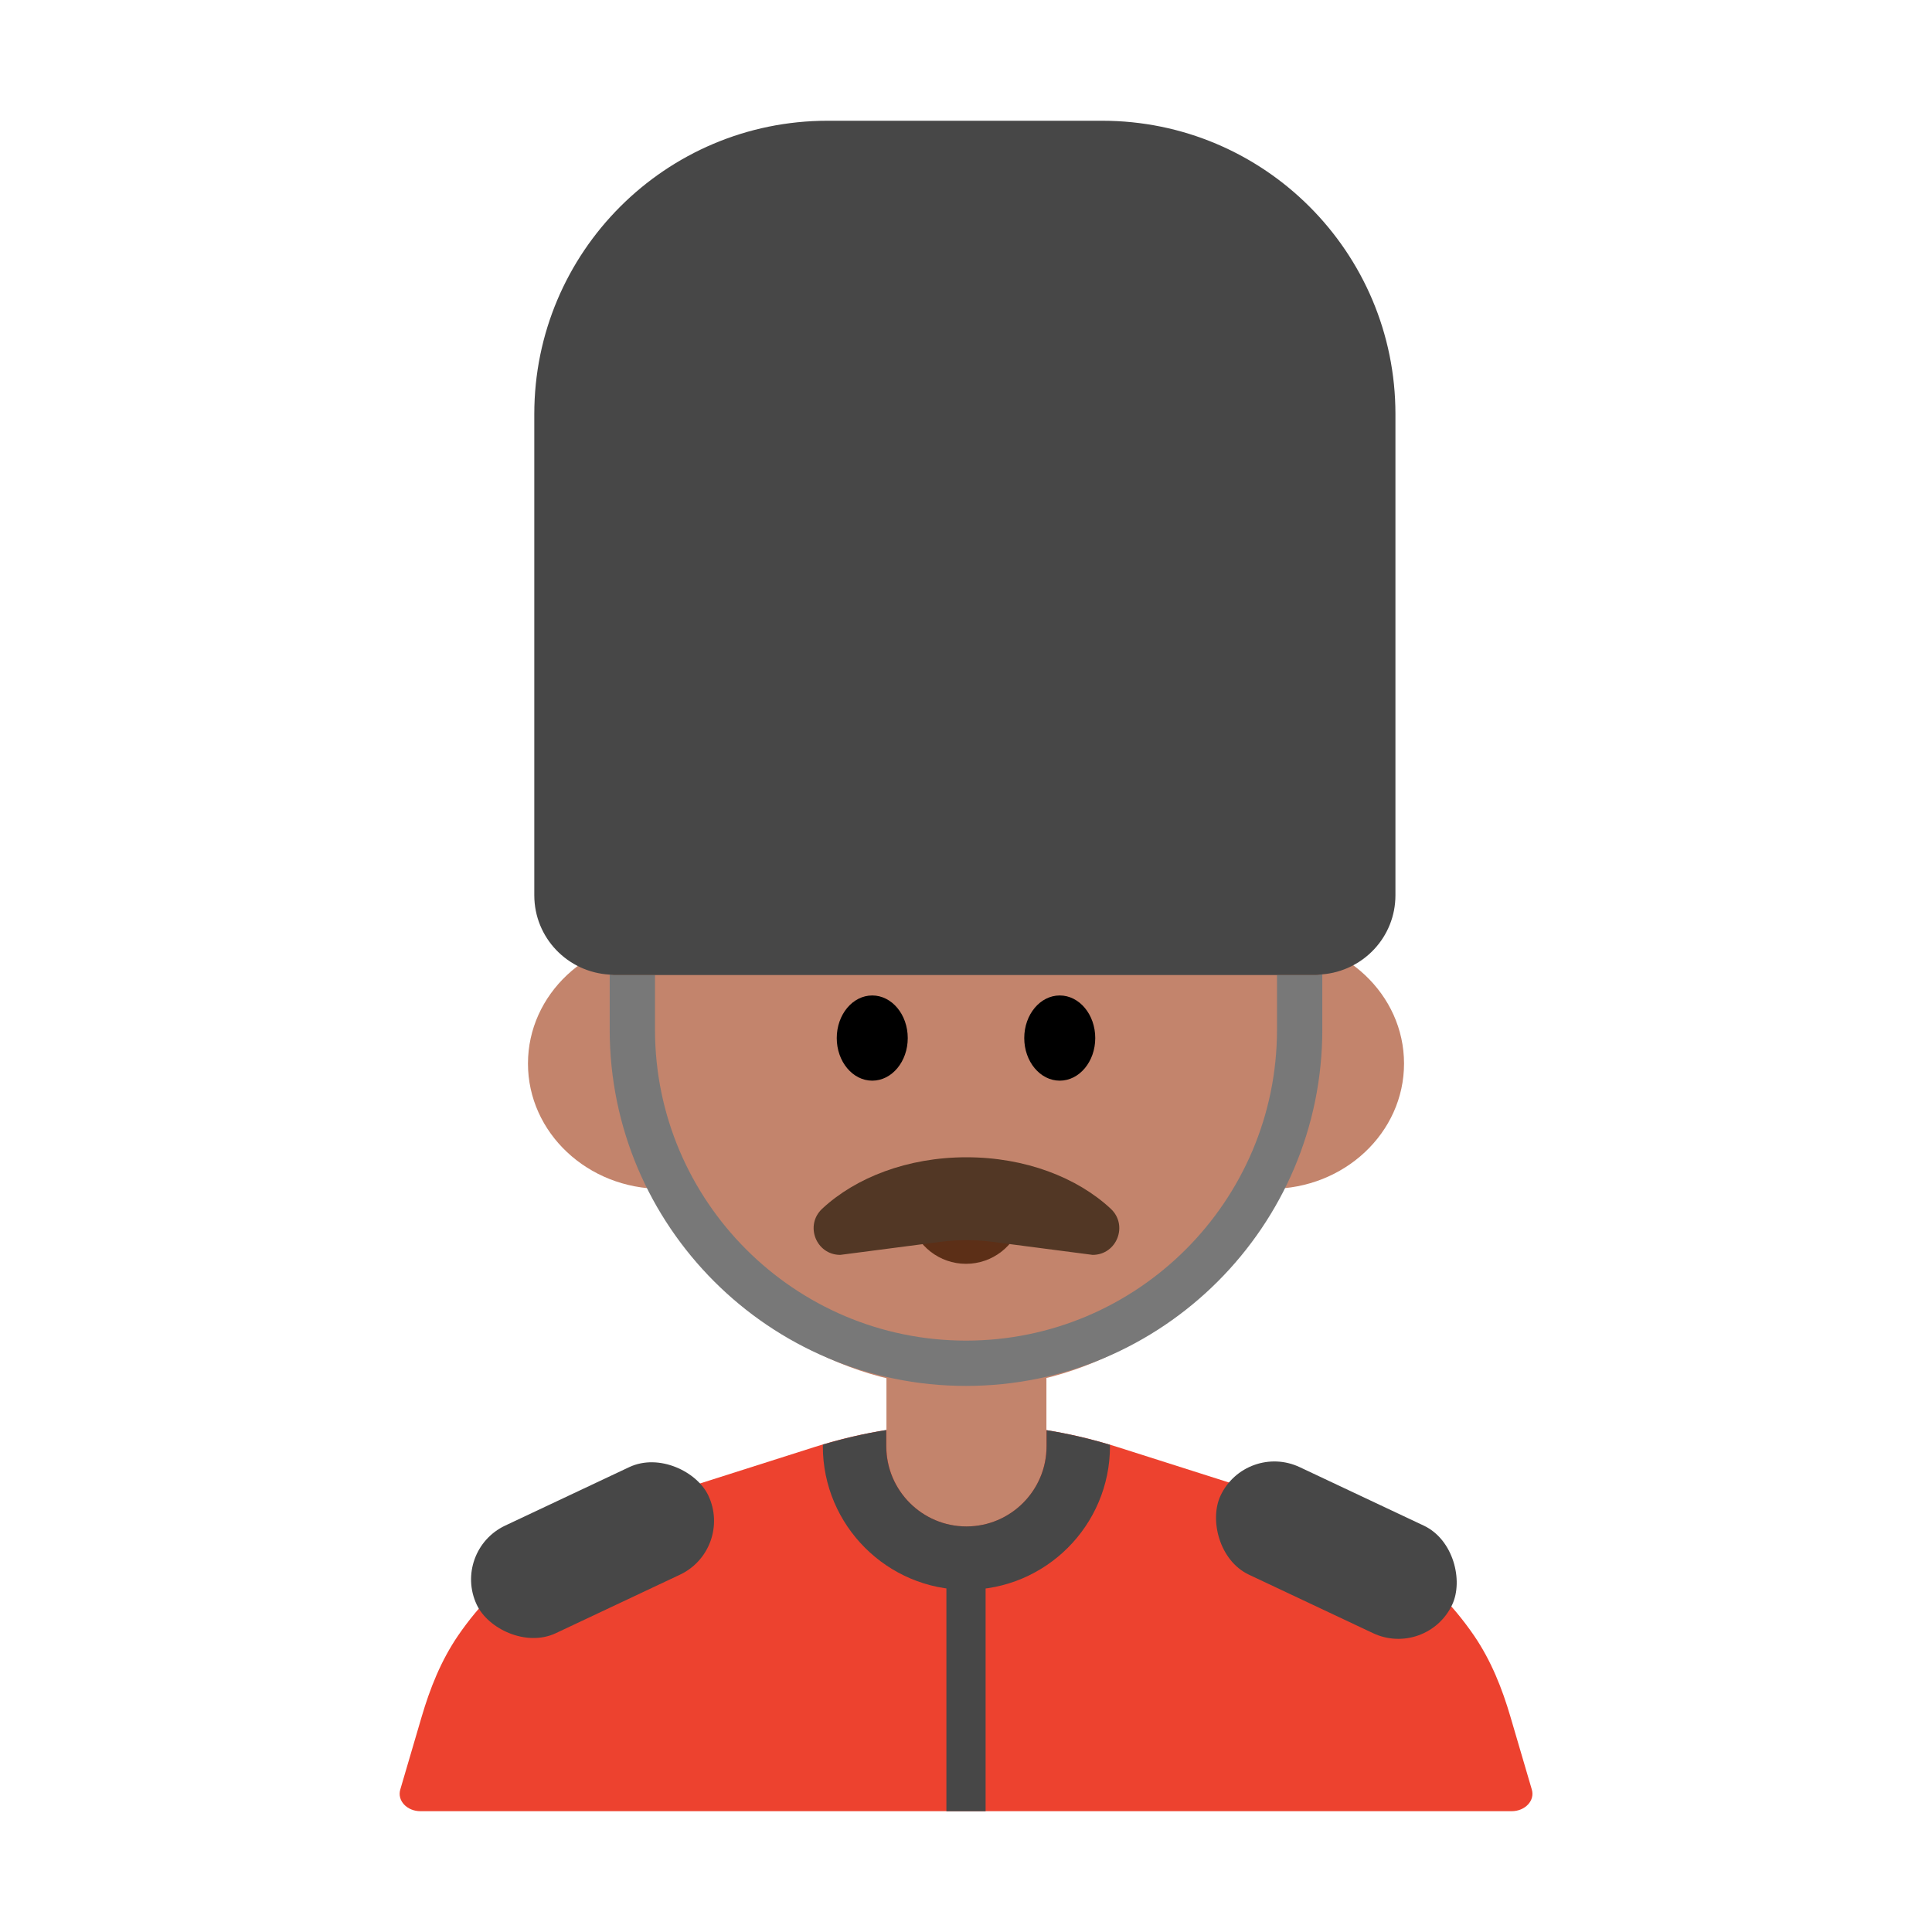 <?xml version="1.0" encoding="UTF-8"?><svg id="Layer_1" xmlns="http://www.w3.org/2000/svg" viewBox="0 0 40 40"><g><g><path d="M26.596,31.06l-3.46-1.101c-2.02-.643-4.252-.643-6.272,0l-3.46,1.101c-1.666,.53-3.044,1.525-3.918,2.8-.358,.523-.585,1.102-.757,1.687l-.442,1.505c-.067,.228,.139,.447,.419,.447H31.296c.28,0,.486-.22,.419-.447l-.442-1.505c-.172-.586-.399-1.164-.757-1.687-.874-1.275-2.253-2.27-3.918-2.8Z" style="fill:#ed422f;"/><circle cx="20" cy="21.826" r="6.908" style="fill:#c3846c;"/><g><ellipse cx="13.696" cy="22.02" rx="2.765" ry="2.594" style="fill:#c3846c;"/><ellipse cx="26.304" cy="22.02" rx="2.765" ry="2.594" style="fill:#c3846c;"/></g><g><ellipse cx="18.059" cy="21.492" rx=".735" ry=".882"/><ellipse cx="21.941" cy="21.492" rx=".735" ry=".882"/></g><path d="M20.914,24.97c.165,0,.283,.159,.239,.318-.139,.506-.603,.878-1.153,.878s-1.014-.372-1.153-.878c-.044-.159,.074-.318,.239-.318h1.829Z" style="fill:#5c2f17;"/><path d="M18.352,26.804h3.313v3.144c0,.914-.742,1.656-1.656,1.656h0c-.914,0-1.656-.742-1.656-1.656v-3.144h0Z" style="fill:#c3846c;"/><path d="M20.009,32.915c1.639,0,2.972-1.333,2.972-2.973v-.029c-.43-.129-.868-.232-1.313-.303v.333c0,.915-.744,1.66-1.659,1.66s-1.66-.745-1.66-1.66v-.336c-.444,.071-.882,.174-1.313,.302v.034c0,1.639,1.334,2.973,2.973,2.973Z" style="fill:#474747;"/><g><path d="M20,27.755c3.55,0,6.439-2.889,6.439-6.439v-1.13H13.561v1.13c0,3.55,2.889,6.439,6.439,6.439Z" style="fill:none;"/><path d="M26.439,20.187v1.13c0,3.55-2.889,6.439-6.439,6.439s-6.439-2.889-6.439-6.439v-1.13h-.846c-.032,0-.061-.008-.092-.009v1.139c0,4.068,3.31,7.377,7.377,7.377s7.377-3.31,7.377-7.377v-1.143c-.046,.004-.089,.014-.136,.014h-.802Z" style="fill:#787878;"/><path d="M22.82,2.5h-5.685c-3.354,0-6.073,2.719-6.073,6.073v9.963c0,.88,.691,1.593,1.559,1.642,.031,.002,.061,.009,.092,.009h14.527c.047,0,.09-.01,.136-.014,.847-.07,1.515-.772,1.515-1.638V8.573c0-3.354-2.719-6.073-6.073-6.073Z" style="fill:#474747;"/></g><rect x="25.018" y="30.863" width="5.301" height="2.462" rx="1.231" ry="1.231" transform="translate(16.32 -8.732) rotate(25.231)" style="fill:#474747;"/><rect x="9.617" y="30.863" width="5.301" height="2.462" rx="1.231" ry="1.231" transform="translate(37.046 55.897) rotate(154.769)" style="fill:#474747;"/><rect x="19.594" y="32.695" width=".812" height="4.805" style="fill:#474747;"/></g><path d="M20.009,23.96c-1.213,0-2.291,.417-2.987,1.066-.366,.341-.126,.955,.375,.955l2.082-.271c.352-.046,.709-.046,1.061,0l2.082,.271c.501,0,.741-.614,.375-.955-.696-.649-1.774-1.066-2.987-1.066Z" style="fill:#523725;"/></g><rect width="40" height="40" style="fill:none;"/></svg>